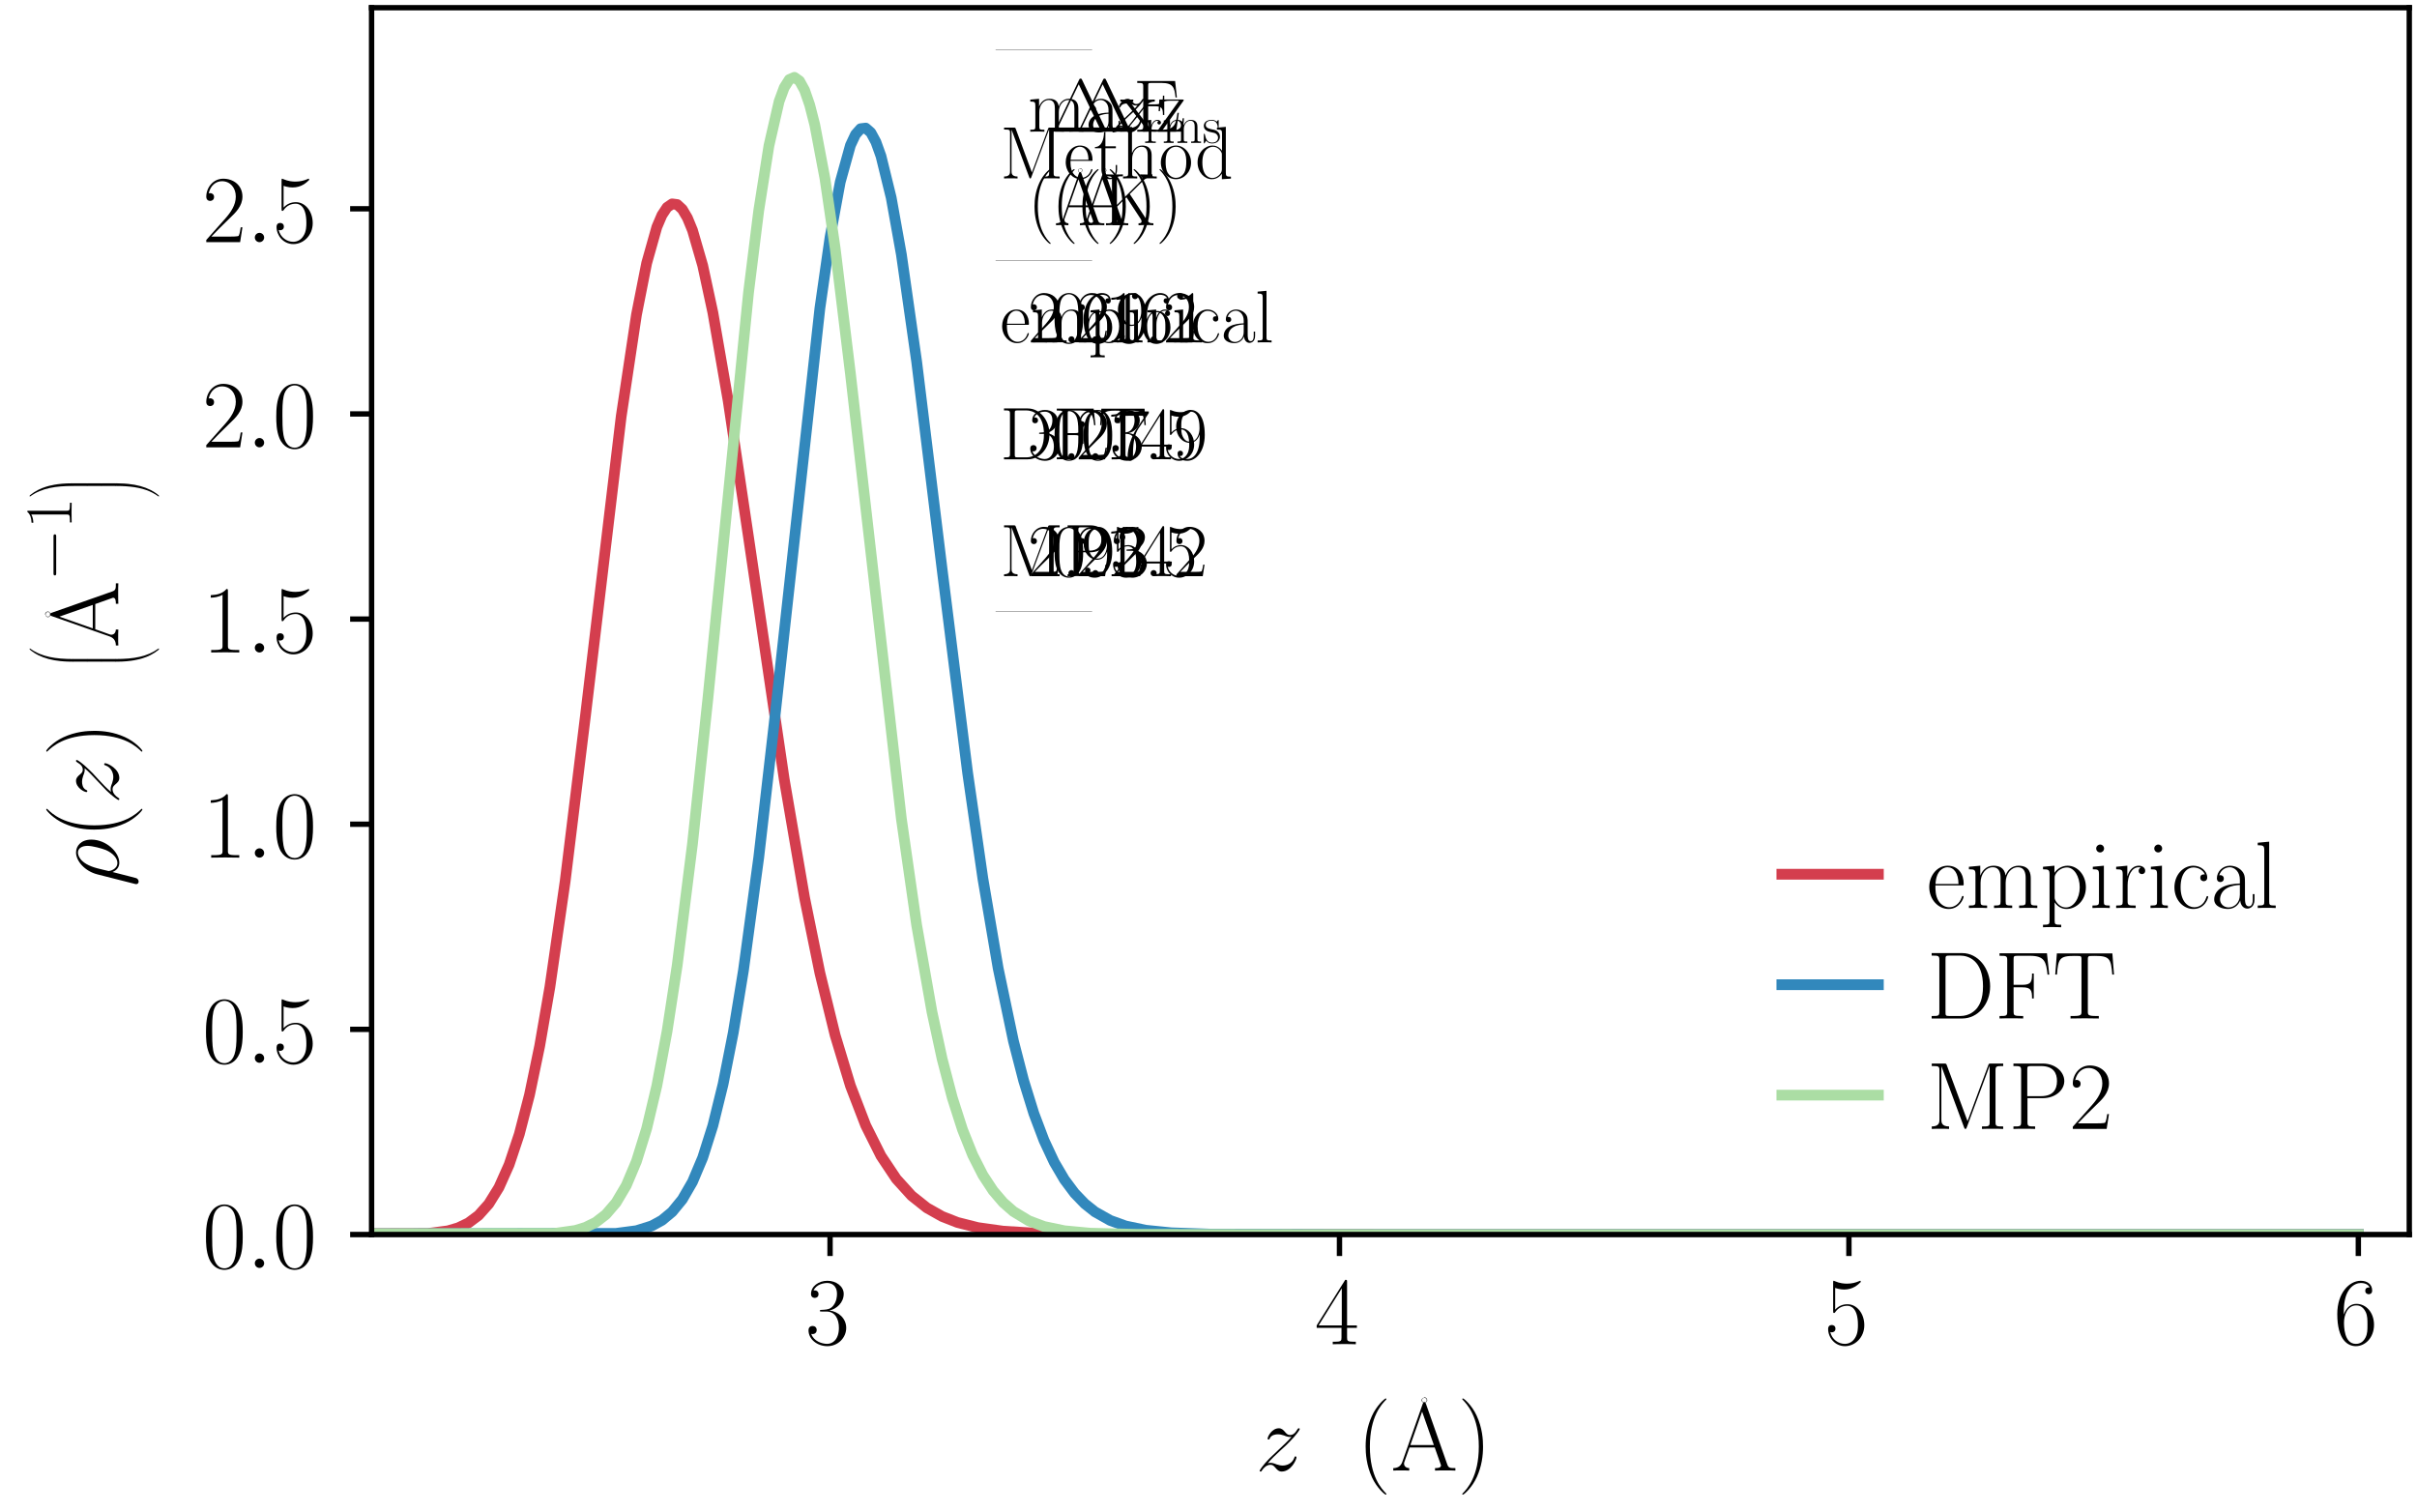 <?xml version="1.0" encoding="utf-8" standalone="no"?>
<!DOCTYPE svg PUBLIC "-//W3C//DTD SVG 1.1//EN"
  "http://www.w3.org/Graphics/SVG/1.1/DTD/svg11.dtd">
<!-- Created with matplotlib (https://matplotlib.org/) -->
<svg height="140.94pt" version="1.1" viewBox="0 0 225.292 140.94" width="225.292pt" xmlns="http://www.w3.org/2000/svg" xmlns:xlink="http://www.w3.org/1999/xlink">
 <defs>
  <style type="text/css">*{stroke-linecap:butt;stroke-linejoin:round;}</style>
 </defs>
 <g id="figure_1">
  <g id="patch_1">
   <path d="M 0 140.94 
L 225.292 140.94 
L 225.292 0 
L 0 0 
z
" style="fill:none;"/>
  </g>
  <g id="axes_1">
   <g id="patch_2">
    <path d="M 34.635 115.079 
L 224.572 115.079 
L 224.572 0.72 
L 34.635 0.72 
z
" style="fill:none;"/>
   </g>
   <g id="matplotlib.axis_1">
    <g id="xtick_1">
     <g id="line2d_1">
      <defs>
       <path d="M 0 0 
L 0 2 
" id="m9eafd8542d" style="stroke:#000000;stroke-width:0.5;"/>
      </defs>
      <g>
       <use style="stroke:#000000;stroke-width:0.5;" x="77.371" xlink:href="#m9eafd8542d" y="115.079"/>
      </g>
     </g>
     <g id="text_1">
      <!-- $\mathdefault{3}$ -->
      <g transform="translate(75.067 125.305)scale(0.09 -0.09)">
       <defs>
        <path d="M 22.094 34 
C 31 34 34.906 26.141 34.906 17.094 
C 34.906 5.031 28.5 0.391 22.703 0.391 
C 17.406 0.391 8.797 3.016 6.094 10.797 
C 6.594 10.594 7.094 10.594 7.594 10.594 
C 10 10.594 11.797 12.188 11.797 14.797 
C 11.797 17.688 9.594 19 7.594 19 
C 5.906 19 3.297 18.188 3.297 14.484 
C 3.297 5.234 12.297 -2 22.906 -2 
C 34 -2 42.5 6.75 42.5 16.984 
C 42.5 26.844 34.5 34 25 35.094 
C 32.594 36.672 39.906 43.375 39.906 52.391 
C 39.906 60.25 32 66 23 66 
C 13.906 66 5.906 60.344 5.906 52.297 
C 5.906 48.797 8.5 48.188 9.797 48.188 
C 11.906 48.188 13.703 49.484 13.703 52.094 
C 13.703 54.688 11.906 56 9.797 56 
C 9.406 56 8.906 56 8.5 55.797 
C 11.406 62.484 19.297 63.688 22.797 63.688 
C 26.297 63.688 32.906 61.969 32.906 52.297 
C 32.906 49.484 32.5 44.547 29.094 40.219 
C 26.094 36.391 22.703 36.188 19.406 35.891 
C 18.906 35.891 16.594 35.688 16.203 35.688 
C 15.5 35.594 15.094 35.5 15.094 34.797 
C 15.094 34.094 15.203 34 17.203 34 
z
" id="CMR17-51"/>
       </defs>
       <use transform="scale(0.996)" xlink:href="#CMR17-51"/>
      </g>
     </g>
    </g>
    <g id="xtick_2">
     <g id="line2d_2">
      <g>
       <use style="stroke:#000000;stroke-width:0.5;" x="124.855" xlink:href="#m9eafd8542d" y="115.079"/>
      </g>
     </g>
     <g id="text_2">
      <!-- $\mathdefault{4}$ -->
      <g transform="translate(122.551 125.305)scale(0.09 -0.09)">
       <defs>
        <path d="M 33.594 64.797 
C 33.594 66.891 33.5 67 31.703 67 
L 2 19.594 
L 2 17 
L 27.797 17 
L 27.797 7.188 
C 27.797 3.594 27.594 2.594 20.594 2.594 
L 18.703 2.594 
L 18.703 0 
C 21.906 0.188 27.297 0.188 30.703 0.188 
C 34.094 0.188 39.5 0.188 42.703 0 
L 42.703 2.594 
L 40.797 2.594 
C 33.797 2.594 33.594 3.594 33.594 7.188 
L 33.594 17 
L 43.797 17 
L 43.797 19.594 
L 33.594 19.594 
z
M 28.094 58.172 
L 28.094 19.594 
L 4 19.594 
z
" id="CMR17-52"/>
       </defs>
       <use transform="scale(0.996)" xlink:href="#CMR17-52"/>
      </g>
     </g>
    </g>
    <g id="xtick_3">
     <g id="line2d_3">
      <g>
       <use style="stroke:#000000;stroke-width:0.5;" x="172.34" xlink:href="#m9eafd8542d" y="115.079"/>
      </g>
     </g>
     <g id="text_3">
      <!-- $\mathdefault{5}$ -->
      <g transform="translate(170.036 125.305)scale(0.09 -0.09)">
       <defs>
        <path d="M 11.406 58.594 
C 12.406 58.188 16.5 56.891 20.703 56.891 
C 30 56.891 35.094 61.891 38 64.688 
C 38 65.484 38 66 37.406 66 
C 37.297 66 37.094 66 36.297 65.594 
C 32.797 64.094 28.703 63 23.703 63 
C 20.703 63 16.203 63.359 11.297 65.484 
C 10.203 66 10 66 9.906 66 
C 9.406 66 9.297 65.891 9.297 63.906 
L 9.297 34.859 
C 9.297 33.016 9.297 32.5 10.297 32.5 
C 10.797 32.5 11 32.703 11.5 33.422 
C 14.703 38.047 19.094 40 24.094 40 
C 27.594 40 35.094 37.734 35.094 20.203 
C 35.094 16.984 35.094 11.188 32.094 6.594 
C 29.594 2.484 25.703 0.391 21.406 0.391 
C 14.797 0.391 8.094 4.984 6.297 12.688 
C 6.703 12.594 7.5 12.391 7.906 12.391 
C 9.203 12.391 11.703 13.094 11.703 16.188 
C 11.703 18.891 9.797 20 7.906 20 
C 5.594 20 4.094 18.594 4.094 15.797 
C 4.094 7.094 11 -2 21.594 -2 
C 31.906 -2 41.703 6.891 41.703 19.797 
C 41.703 32.094 33.906 41.594 24.203 41.594 
C 19.094 41.594 14.797 39.688 11.406 36 
z
" id="CMR17-53"/>
       </defs>
       <use transform="scale(0.996)" xlink:href="#CMR17-53"/>
      </g>
     </g>
    </g>
    <g id="xtick_4">
     <g id="line2d_4">
      <g>
       <use style="stroke:#000000;stroke-width:0.5;" x="219.824" xlink:href="#m9eafd8542d" y="115.079"/>
      </g>
     </g>
     <g id="text_4">
      <!-- $\mathdefault{6}$ -->
      <g transform="translate(217.52 125.305)scale(0.09 -0.09)">
       <defs>
        <path d="M 10.594 34.344 
C 10.594 58 21.797 63.688 28.297 63.688 
C 30.406 63.688 35.5 63.266 37.5 59.094 
C 35.906 59.094 32.906 59.094 32.906 55.594 
C 32.906 52.891 35.094 52 36.5 52 
C 37.406 52 40.094 52.391 40.094 55.797 
C 40.094 62.297 35.094 66 28.203 66 
C 16.297 66 3.797 53.297 3.797 31.422 
C 3.797 4.016 15.094 -2 23.094 -2 
C 32.797 -2 42 6.734 42 20.234 
C 42 32.828 33.906 42 23.703 42 
C 17.594 42 13.094 37.969 10.594 30.922 
z
M 23.094 0.391 
C 10.797 0.391 10.797 18.938 10.797 22.656 
C 10.797 29.906 14.203 40.391 23.5 40.391 
C 25.203 40.391 30.094 40.391 33.406 33.438 
C 35.203 29.516 35.203 25.375 35.203 20.344 
C 35.203 14.906 35.203 10.875 33.094 6.844 
C 30.906 2.703 27.703 0.391 23.094 0.391 
z
" id="CMR17-54"/>
       </defs>
       <use transform="scale(0.996)" xlink:href="#CMR17-54"/>
      </g>
     </g>
    </g>
    <g id="text_5">
     <!-- $\alabel{z}{\angstrom}$ -->
     <g transform="translate(117.028 137.082)scale(0.09 -0.09)">
      <defs>
       <path d="M 12.703 7.594 
C 17 12.641 20.5 15.859 25.5 20.516 
C 31.5 25.891 34.094 28.469 35.5 30.031 
C 42.5 37.047 46 42.391 46 43.188 
C 46 44 45.203 44 45 44 
C 44.297 44 44.094 43.594 43.594 42.891 
C 41.094 38.594 38.703 37 36.094 37 
C 34 37 32.906 37.547 31 39.797 
C 28.906 42.297 27.203 44 24.297 44 
C 17 44 12.594 35.391 12.594 33.234 
C 12.594 32.922 12.703 32.297 13.594 32.297 
C 14.406 32.297 14.5 32.719 14.797 33.438 
C 16.5 37.297 21.297 37.734 23.203 37.734 
C 25.297 37.734 27.297 37.297 29.406 36.594 
C 33.203 34.984 34.797 34.984 35.797 34.984 
C 36.5 34.984 36.906 34.984 37.406 35.094 
C 34.094 31.062 28.703 26.094 24.203 21.859 
L 14.094 12.234 
C 8 5.938 4.297 0.5 4.297 -0.203 
C 4.297 -0.812 4.797 -1 5.406 -1 
C 6 -1 6.094 -0.906 6.797 0.297 
C 8.406 2.797 11.594 6 15.297 6 
C 17.406 6 18.406 5.562 20.406 3.297 
C 22.297 1.094 24 -1 27.203 -1 
C 37 -1 42.594 11.297 42.594 13.688 
C 42.594 14.094 42.5 14.719 41.5 14.719 
C 40.703 14.719 40.594 14.297 40.297 13.266 
C 38.094 7.188 32.203 5.25 28.297 5.25 
C 26.203 5.25 24.203 5.688 22.094 6.391 
C 18.094 8 17 8 15.703 8 
C 14.703 8 13.594 8 12.703 7.594 
z
" id="CMMI12-122"/>
       <path d="M 30.594 -24.406 
C 30.594 -24.312 30.594 -24.109 30.297 -23.812 
C 25.703 -19.109 13.406 -6.297 13.406 24.938 
C 13.406 56.172 25.5 68.875 30.406 73.891 
C 30.406 73.984 30.594 74.188 30.594 74.484 
C 30.594 74.797 30.297 75 29.906 75 
C 28.797 75 20.297 67.578 15.406 56.562 
C 10.406 45.453 9 34.656 9 25.047 
C 9 17.828 9.703 5.625 15.703 -7.297 
C 20.5 -17.703 28.703 -25 29.906 -25 
C 30.406 -25 30.594 -24.812 30.594 -24.406 
z
" id="CMR17-40"/>
       <path d="M 32.594 64 
C 29 63.328 25.406 60.875 25.406 56.453 
L 25.406 55.781 
C 25.906 51.922 29.5 49 33.594 49 
C 37.703 49 41.703 52.484 41.703 56.547 
L 41.703 57.297 
C 41.203 61.891 37.594 65 33.5 65 
C 33.203 64.094 32.906 64 32.594 64 
z
M 26.703 55.781 
L 26.703 56.453 
C 26.703 61 30 63.391 33.703 63.391 
C 37.406 63.391 39.906 60.891 40.406 57.5 
L 40.406 56.797 
C 40.406 52.391 37.094 50 33.406 50 
C 29.703 50 27.203 52.5 26.703 55.891 
z
" id="Computer_Modern_Roman-6"/>
       <path d="M 36.297 69.391 
C 35.797 70.688 35.594 71 34.594 71 
C 33.594 71 33.406 70.688 32.906 69.391 
L 11.703 9.062 
C 9.797 3.688 5.797 2.594 2.297 2.594 
L 2.297 0 
C 4.094 0.188 8.094 0.188 10 0.188 
C 12.5 0.188 16.5 0.188 18.906 0 
L 18.906 2.594 
C 14.203 2.797 13.5 5.969 13.5 7.172 
C 13.5 8.062 13.703 8.562 13.906 9.156 
L 19.203 24 
L 45.406 24 
L 51.406 7.078 
C 51.906 5.875 51.906 5.672 51.906 5.281 
C 51.906 2.594 47.594 2.594 45.703 2.594 
L 45.703 0 
C 48.594 0.188 53.797 0.188 56.906 0.188 
C 59.5 0.188 64.5 0.188 66.906 0 
L 66.906 2.594 
C 61.594 2.594 59.797 2.594 58.5 6.281 
z
M 32.297 61.312 
L 44.5 26.594 
L 20.094 26.594 
z
" id="CMR17-65"/>
       <path d="M 26.297 24.938 
C 26.297 32.141 25.594 44.359 19.594 57.266 
C 14.797 67.688 6.594 75 5.406 75 
C 5.094 75 4.703 74.891 4.703 74.391 
C 4.703 74.188 4.797 74.094 4.906 73.891 
C 9.703 68.875 21.906 56.172 21.906 25.047 
C 21.906 -6.188 9.797 -18.906 4.906 -23.906 
C 4.797 -24.109 4.703 -24.203 4.703 -24.406 
C 4.703 -24.906 5.094 -25 5.406 -25 
C 6.5 -25 15 -17.609 19.906 -6.594 
C 24.906 4.516 26.297 15.328 26.297 24.938 
z
" id="CMR17-41"/>
      </defs>
      <use transform="scale(0.996)" xlink:href="#CMMI12-122"/>
      <use transform="translate(105.103 0.003)scale(0.996)" xlink:href="#CMR17-40"/>
      <use transform="translate(162.946 52.703)scale(0.357)" xlink:href="#Computer_Modern_Roman-6"/>
      <use transform="translate(140.384 0)scale(0.996)" xlink:href="#CMR17-65"/>
      <use transform="translate(209.456 0.003)scale(0.996)" xlink:href="#CMR17-41"/>
     </g>
    </g>
   </g>
   <g id="matplotlib.axis_2">
    <g id="ytick_1">
     <g id="line2d_5">
      <defs>
       <path d="M 0 0 
L -2 0 
" id="m920f23c3af" style="stroke:#000000;stroke-width:0.5;"/>
      </defs>
      <g>
       <use style="stroke:#000000;stroke-width:0.5;" x="34.635" xlink:href="#m920f23c3af" y="115.079"/>
      </g>
     </g>
     <g id="text_6">
      <!-- $\mathdefault{0.0}$ -->
      <g transform="translate(18.86 118.192)scale(0.09 -0.09)">
       <defs>
        <path d="M 42 31.844 
C 42 37.969 41.906 48.422 37.703 56.453 
C 34 63.484 28.094 66 22.906 66 
C 18.094 66 12 63.781 8.203 56.562 
C 4.203 49.016 3.797 39.672 3.797 31.844 
C 3.797 26.109 3.906 17.375 7 9.734 
C 11.297 -0.609 19 -2 22.906 -2 
C 27.5 -2 34.5 -0.109 38.594 9.438 
C 41.594 16.375 42 24.5 42 31.844 
z
M 22.906 -0.406 
C 16.5 -0.406 12.703 5.125 11.297 12.75 
C 10.203 18.688 10.203 27.328 10.203 32.953 
C 10.203 40.688 10.203 47.109 11.5 53.234 
C 13.406 61.781 19 64.391 22.906 64.391 
C 27 64.391 32.297 61.672 34.203 53.438 
C 35.5 47.719 35.594 40.984 35.594 32.953 
C 35.594 26.422 35.594 18.375 34.406 12.453 
C 32.297 1.5 26.406 -0.406 22.906 -0.406 
z
" id="CMR17-48"/>
        <path d="M 18.406 4.797 
C 18.406 7.688 16 9.688 13.594 9.688 
C 10.703 9.688 8.703 7.297 8.703 4.891 
C 8.703 2 11.094 0 13.5 0 
C 16.406 0 18.406 2.391 18.406 4.797 
z
" id="CMMI12-58"/>
       </defs>
       <use transform="scale(0.996)" xlink:href="#CMR17-48"/>
       <use transform="translate(45.69 0)scale(0.996)" xlink:href="#CMMI12-58"/>
       <use transform="translate(72.788 0)scale(0.996)" xlink:href="#CMR17-48"/>
      </g>
     </g>
    </g>
    <g id="ytick_2">
     <g id="line2d_6">
      <g>
       <use style="stroke:#000000;stroke-width:0.5;" x="34.635" xlink:href="#m920f23c3af" y="95.955"/>
      </g>
     </g>
     <g id="text_7">
      <!-- $\mathdefault{0.5}$ -->
      <g transform="translate(18.86 99.069)scale(0.09 -0.09)">
       <use transform="scale(0.996)" xlink:href="#CMR17-48"/>
       <use transform="translate(45.69 0)scale(0.996)" xlink:href="#CMMI12-58"/>
       <use transform="translate(72.788 0)scale(0.996)" xlink:href="#CMR17-53"/>
      </g>
     </g>
    </g>
    <g id="ytick_3">
     <g id="line2d_7">
      <g>
       <use style="stroke:#000000;stroke-width:0.5;" x="34.635" xlink:href="#m920f23c3af" y="76.832"/>
      </g>
     </g>
     <g id="text_8">
      <!-- $\mathdefault{1.0}$ -->
      <g transform="translate(18.86 79.945)scale(0.09 -0.09)">
       <defs>
        <path d="M 26.594 63.797 
C 26.594 65.891 26.5 66 25.094 66 
C 21.203 61.359 15.297 59.891 9.703 59.688 
C 9.406 59.688 8.906 59.688 8.797 59.5 
C 8.703 59.297 8.703 59.094 8.703 57 
C 11.797 57 17 57.594 21 59.984 
L 21 7.297 
C 21 3.797 20.797 2.594 12.203 2.594 
L 9.203 2.594 
L 9.203 0 
C 14 0.094 19 0.188 23.797 0.188 
C 28.594 0.188 33.594 0.094 38.406 0 
L 38.406 2.594 
L 35.406 2.594 
C 26.797 2.594 26.594 3.688 26.594 7.297 
z
" id="CMR17-49"/>
       </defs>
       <use transform="scale(0.996)" xlink:href="#CMR17-49"/>
       <use transform="translate(45.69 0)scale(0.996)" xlink:href="#CMMI12-58"/>
       <use transform="translate(72.788 0)scale(0.996)" xlink:href="#CMR17-48"/>
      </g>
     </g>
    </g>
    <g id="ytick_4">
     <g id="line2d_8">
      <g>
       <use style="stroke:#000000;stroke-width:0.5;" x="34.635" xlink:href="#m920f23c3af" y="57.708"/>
      </g>
     </g>
     <g id="text_9">
      <!-- $\mathdefault{1.5}$ -->
      <g transform="translate(18.86 60.821)scale(0.09 -0.09)">
       <use transform="scale(0.996)" xlink:href="#CMR17-49"/>
       <use transform="translate(45.69 0)scale(0.996)" xlink:href="#CMMI12-58"/>
       <use transform="translate(72.788 0)scale(0.996)" xlink:href="#CMR17-53"/>
      </g>
     </g>
    </g>
    <g id="ytick_5">
     <g id="line2d_9">
      <g>
       <use style="stroke:#000000;stroke-width:0.5;" x="34.635" xlink:href="#m920f23c3af" y="38.585"/>
      </g>
     </g>
     <g id="text_10">
      <!-- $\mathdefault{2.0}$ -->
      <g transform="translate(18.86 41.698)scale(0.09 -0.09)">
       <defs>
        <path d="M 41.703 15.469 
L 39.906 15.469 
C 38.906 8.391 38.094 7.188 37.703 6.594 
C 37.203 5.797 30 5.797 28.594 5.797 
L 9.406 5.797 
C 13 9.688 20 16.766 28.5 24.938 
C 34.594 30.719 41.703 37.5 41.703 47.391 
C 41.703 59.188 32.297 66 21.797 66 
C 10.797 66 4.094 56.297 4.094 47.297 
C 4.094 43.391 7 42.891 8.203 42.891 
C 9.203 42.891 12.203 43.484 12.203 46.984 
C 12.203 50.094 9.594 51 8.203 51 
C 7.594 51 7 50.891 6.594 50.688 
C 8.5 59.188 14.297 63.391 20.406 63.391 
C 29.094 63.391 34.797 56.5 34.797 47.391 
C 34.797 38.703 29.703 31.219 24 24.734 
L 4.094 2.297 
L 4.094 0 
L 39.297 0 
z
" id="CMR17-50"/>
       </defs>
       <use transform="scale(0.996)" xlink:href="#CMR17-50"/>
       <use transform="translate(45.69 0)scale(0.996)" xlink:href="#CMMI12-58"/>
       <use transform="translate(72.788 0)scale(0.996)" xlink:href="#CMR17-48"/>
      </g>
     </g>
    </g>
    <g id="ytick_6">
     <g id="line2d_10">
      <g>
       <use style="stroke:#000000;stroke-width:0.5;" x="34.635" xlink:href="#m920f23c3af" y="19.461"/>
      </g>
     </g>
     <g id="text_11">
      <!-- $\mathdefault{2.5}$ -->
      <g transform="translate(18.86 22.574)scale(0.09 -0.09)">
       <use transform="scale(0.996)" xlink:href="#CMR17-50"/>
       <use transform="translate(45.69 0)scale(0.996)" xlink:href="#CMMI12-58"/>
       <use transform="translate(72.788 0)scale(0.996)" xlink:href="#CMR17-53"/>
      </g>
     </g>
    </g>
    <g id="text_12">
     <!-- $\alabel{\rho(z)}{\angstrom^{-1}}$ -->
     <g transform="translate(11.031 82.666)rotate(-90)scale(0.09 -0.09)">
      <defs>
       <path d="M 3.094 -16.953 
C 3 -17.438 2.797 -18.031 2.797 -18.609 
C 2.797 -20.109 4 -21.109 5.5 -21.109 
C 7 -21.109 8.406 -20.109 9 -18.719 
C 9.406 -17.828 12.203 -6.094 15.406 6.078 
C 17.406 1.094 21.094 -1 25 -1 
C 36.297 -1 49.094 12.969 49.094 28.031 
C 49.094 38.703 42.594 44 35.703 44 
C 26.906 44 16.203 34.906 12.906 21.641 
z
M 24.906 1 
C 18.094 1 16.406 8.875 16.406 10.078 
C 16.406 10.672 18.906 20.141 19.203 21.641 
C 24.297 41.5 34.094 41.984 35.594 41.984 
C 40.094 41.984 42.594 37.906 42.594 32.016 
C 42.594 26.938 39.906 17.047 38.203 12.859 
C 35.203 5.984 30 1 24.906 1 
z
" id="CMMI12-26"/>
       <path d="M 37.406 -177 
C 39.594 -177 40.203 -177 40.203 -175.609 
C 40.406 -105.469 48.5 -47.234 83.5 1.688 
C 84.203 2.594 84.203 2.797 84.203 2.984 
C 84.203 4 83.5 4 81.906 4 
C 80.297 4 80.094 4 79.906 3.797 
C 79.5 3.484 66.797 -11.125 56.703 -31.234 
C 43.5 -57.641 35.203 -87.969 31.5 -124.375 
C 31.203 -127.484 29.094 -148.297 29.094 -172 
L 29.094 -175.906 
C 29.203 -177 29.797 -177 31.906 -177 
z
" id="CMEX10-48"/>
       <path d="M 40.203 -1.703 
C 40.203 0.891 40.094 1 37.406 1 
L 31.906 1 
C 29.203 1 29.094 0.891 29.094 -1.703 
L 29.094 -58.312 
C 29.094 -60.906 29.203 -61.016 31.906 -61.016 
L 37.406 -61.016 
C 40.094 -61.016 40.203 -60.906 40.203 -58.312 
z
" id="CMEX10-66"/>
       <path d="M 31.906 5 
C 29.797 5 29.203 5 29.094 3.891 
L 29.094 -0.016 
C 29.094 -61.156 40 -96.969 43.094 -107.078 
C 49.906 -129.281 61 -152.703 77.703 -173.312 
C 79.203 -175.109 79.594 -175.609 80 -175.812 
C 80.203 -175.906 80.297 -176 81.906 -176 
C 83.5 -176 84.203 -176 84.203 -175 
C 84.203 -174.812 84.203 -174.609 83.594 -173.703 
C 50.297 -127.484 40.297 -71.859 40.203 3.594 
C 40.203 5 39.594 5 37.406 5 
z
" id="CMEX10-64"/>
       <path d="M 65.906 23 
C 67.594 23 69.406 23 69.406 25 
C 69.406 27 67.594 27 65.906 27 
L 11.797 27 
C 10.094 27 8.297 27 8.297 25 
C 8.297 23 10.094 23 11.797 23 
z
" id="CMSY10-0"/>
       <path d="M 58.297 -172 
C 58.297 -110.875 47.406 -75.062 44.297 -64.953 
C 37.5 -42.734 26.406 -19.328 9.703 1.281 
C 8.203 3.094 7.797 3.594 7.406 3.797 
C 7.203 3.891 7.094 4 5.5 4 
C 4 4 3.203 4 3.203 2.984 
C 3.203 2.797 3.203 2.594 4.5 0.781 
C 39.297 -47.844 47.094 -107.875 47.203 -175.609 
C 47.203 -177 47.797 -177 50 -177 
L 55.5 -177 
C 57.594 -177 58.203 -177 58.297 -175.906 
z
" id="CMEX10-49"/>
       <path d="M 58.297 -1.703 
C 58.297 0.891 58.203 1 55.5 1 
L 50 1 
C 47.297 1 47.203 0.891 47.203 -1.703 
L 47.203 -58.312 
C 47.203 -60.906 47.297 -61.016 50 -61.016 
L 55.5 -61.016 
C 58.203 -61.016 58.297 -60.906 58.297 -58.312 
z
" id="CMEX10-67"/>
       <path d="M 58.297 3.891 
C 58.203 5 57.594 5 55.5 5 
L 50 5 
C 47.797 5 47.203 5 47.203 3.594 
C 47.203 -6.719 47.094 -30.531 44.5 -55.453 
C 39.094 -107.172 25.797 -142.984 3.906 -173.703 
C 3.203 -174.609 3.203 -174.812 3.203 -175 
C 3.203 -176 4 -176 5.5 -176 
C 7.094 -176 7.297 -176 7.5 -175.812 
C 7.906 -175.5 20.594 -160.906 30.703 -140.797 
C 43.906 -114.375 52.203 -84.062 55.906 -47.641 
C 56.203 -44.547 58.297 -23.734 58.297 -0.016 
z
" id="CMEX10-65"/>
      </defs>
      <use transform="scale(0.996)" xlink:href="#CMMI12-26"/>
      <use transform="translate(50.314 0)scale(0.996)" xlink:href="#CMR17-40"/>
      <use transform="translate(85.595 0)scale(0.996)" xlink:href="#CMMI12-122"/>
      <use transform="translate(135.35 0)scale(0.996)" xlink:href="#CMR17-41"/>
      <use transform="translate(225.979 90.841)scale(0.248)" xlink:href="#CMEX10-48"/>
      <use transform="translate(225.979 47.215)scale(0.248)" xlink:href="#CMEX10-66"/>
      <use transform="translate(225.979 32.343)scale(0.248)" xlink:href="#CMEX10-66"/>
      <use transform="translate(225.979 17.47)scale(0.248)" xlink:href="#CMEX10-66"/>
      <use transform="translate(225.979 1.607)scale(0.248)" xlink:href="#CMEX10-64"/>
      <use transform="translate(270.229 52.703)scale(0.357)" xlink:href="#Computer_Modern_Roman-6"/>
      <use transform="translate(247.668 0)scale(0.996)" xlink:href="#CMR17-65"/>
      <use transform="translate(316.74 48.338)scale(0.697)" xlink:href="#CMSY10-0"/>
      <use transform="translate(370.981 48.338)scale(0.697)" xlink:href="#CMR17-49"/>
      <use transform="translate(403.463 90.841)scale(0.248)" xlink:href="#CMEX10-49"/>
      <use transform="translate(403.463 47.215)scale(0.248)" xlink:href="#CMEX10-67"/>
      <use transform="translate(403.463 32.343)scale(0.248)" xlink:href="#CMEX10-67"/>
      <use transform="translate(403.463 17.47)scale(0.248)" xlink:href="#CMEX10-67"/>
      <use transform="translate(403.463 1.607)scale(0.248)" xlink:href="#CMEX10-65"/>
     </g>
    </g>
   </g>
   <g id="line2d_11">
    <path clip-path="url(#p59bd6686d9)" d="M -1 115.079 
L 39.858 114.985 
L 41.757 114.732 
L 42.707 114.453 
L 43.657 113.999 
L 44.607 113.29 
L 45.556 112.225 
L 46.506 110.691 
L 47.456 108.564 
L 48.405 105.722 
L 49.355 102.058 
L 50.305 97.499 
L 51.254 92.016 
L 52.679 82.154 
L 54.578 66.662 
L 57.902 38.822 
L 59.327 29.337 
L 60.276 24.532 
L 61.226 21.163 
L 61.701 20.052 
L 62.176 19.333 
L 62.651 19.006 
L 63.125 19.067 
L 63.6 19.507 
L 64.075 20.314 
L 64.55 21.47 
L 65.5 24.748 
L 66.449 29.148 
L 67.874 37.363 
L 69.773 50.095 
L 73.097 72.633 
L 74.997 83.695 
L 76.421 90.685 
L 77.846 96.505 
L 79.27 101.208 
L 80.695 104.91 
L 82.119 107.753 
L 83.544 109.888 
L 84.968 111.458 
L 86.393 112.59 
L 87.817 113.393 
L 89.242 113.951 
L 91.141 114.433 
L 93.515 114.766 
L 96.839 114.971 
L 103.012 115.066 
L 131.978 115.079 
L 219.824 115.079 
L 219.824 115.079 
" style="fill:none;stroke:#d43e4e;stroke-linecap:square;"/>
   </g>
   <g id="line2d_12">
    <path clip-path="url(#p59bd6686d9)" d="M -1 115.079 
L 57.427 114.97 
L 59.327 114.72 
L 60.751 114.273 
L 61.701 113.753 
L 62.651 112.963 
L 63.6 111.806 
L 64.55 110.165 
L 65.5 107.913 
L 66.449 104.919 
L 67.399 101.065 
L 68.349 96.261 
L 69.298 90.458 
L 70.723 79.933 
L 72.148 67.577 
L 76.421 28.754 
L 77.371 22.117 
L 78.32 16.967 
L 79.27 13.546 
L 79.745 12.532 
L 80.22 11.997 
L 80.695 11.939 
L 81.17 12.355 
L 81.644 13.232 
L 82.119 14.552 
L 83.069 18.423 
L 84.019 23.724 
L 85.443 33.707 
L 87.817 53.078 
L 90.192 72.023 
L 91.616 81.901 
L 93.041 90.265 
L 94.465 97.045 
L 95.415 100.724 
L 96.365 103.788 
L 97.314 106.301 
L 98.264 108.332 
L 99.214 109.949 
L 100.163 111.221 
L 101.113 112.207 
L 102.063 112.963 
L 103.487 113.764 
L 104.912 114.279 
L 106.811 114.679 
L 109.185 114.919 
L 112.984 115.045 
L 123.906 115.079 
L 219.824 115.079 
L 219.824 115.079 
" style="fill:none;stroke:#3288bc;stroke-linecap:square;"/>
   </g>
   <g id="line2d_13">
    <path clip-path="url(#p59bd6686d9)" d="M -1 115.079 
L 51.729 114.969 
L 53.629 114.699 
L 54.578 114.41 
L 55.528 113.941 
L 56.478 113.208 
L 57.427 112.104 
L 58.377 110.5 
L 59.327 108.248 
L 60.276 105.197 
L 61.226 101.203 
L 62.176 96.149 
L 63.125 89.971 
L 64.55 78.632 
L 65.975 65.202 
L 69.773 27.262 
L 70.723 19.628 
L 71.673 13.587 
L 72.622 9.45 
L 73.097 8.162 
L 73.572 7.413 
L 74.047 7.208 
L 74.522 7.543 
L 74.997 8.405 
L 75.471 9.775 
L 75.946 11.627 
L 76.896 16.642 
L 77.846 23.134 
L 79.27 34.829 
L 84.019 76.329 
L 85.443 86.241 
L 86.868 94.32 
L 87.817 98.701 
L 88.767 102.336 
L 89.717 105.298 
L 90.666 107.671 
L 91.616 109.54 
L 92.566 110.989 
L 93.515 112.097 
L 94.465 112.93 
L 95.89 113.793 
L 97.314 114.329 
L 99.214 114.727 
L 101.588 114.95 
L 105.861 115.061 
L 122.006 115.079 
L 219.824 115.079 
L 219.824 115.079 
" style="fill:none;stroke:#abdda4;stroke-linecap:square;"/>
   </g>
   <g id="patch_3">
    <path d="M 34.635 115.079 
L 34.635 0.72 
" style="fill:none;stroke:#000000;stroke-linecap:square;stroke-linejoin:miter;stroke-width:0.5;"/>
   </g>
   <g id="patch_4">
    <path d="M 224.572 115.079 
L 224.572 0.72 
" style="fill:none;stroke:#000000;stroke-linecap:square;stroke-linejoin:miter;stroke-width:0.5;"/>
   </g>
   <g id="patch_5">
    <path d="M 34.635 115.079 
L 224.572 115.079 
" style="fill:none;stroke:#000000;stroke-linecap:square;stroke-linejoin:miter;stroke-width:0.5;"/>
   </g>
   <g id="patch_6">
    <path d="M 34.635 0.72 
L 224.572 0.72 
" style="fill:none;stroke:#000000;stroke-linecap:square;stroke-linejoin:miter;stroke-width:0.5;"/>
   </g>
   <g id="text_13">
    <!-- \renewcommand{\arraystretch}{1.25}\begin{tabular}{   m{25pt}  m{20pt}  m{20pt}  m{16pt} } \\\hline Method &amp; $\rm{max} \: z$  $ \: (\si{\angstrom})$ &amp; $\Delta z_{\rm{rms}}$ $ \: (\si{\angstrom})$ &amp; $\Delta$E $ \: (\si{\kelvin})$ \\\hline empirical &amp; 2.69 &amp; 0.161 &amp; 21.2 \\ DFT &amp; 3.07 &amp; 0.149 &amp; 23.5 \\  MP2 &amp; 2.93 &amp; 0.142 &amp; 25.5 \\\hline \end{tabular} -->
    <g transform="translate(92.803 27.11)scale(0.07 -0.07)">
     <defs>
      <path d="M 20.906 66.391 
C 20.297 67.891 20.203 68 18.094 68 
L 5.297 68 
L 5.297 65.391 
C 12.203 65.391 13.297 65.391 13.297 60.906 
L 13.297 9.75 
C 13.297 7.266 13.297 2.594 5.297 2.594 
L 5.297 0 
C 7.594 0.188 11.797 0.188 14.297 0.188 
C 16.797 0.188 21 0.188 23.297 0 
L 23.297 2.594 
C 15.297 2.594 15.297 7.266 15.297 9.75 
L 15.297 64.984 
L 15.406 64.984 
L 38.906 1.594 
C 39.297 0.594 39.5 0 40.297 0 
C 41.094 0 41.297 0.594 41.703 1.594 
L 65.406 65.484 
L 65.5 65.484 
L 65.5 7.078 
C 65.5 2.594 64.406 2.594 57.5 2.594 
L 57.5 0 
C 60.203 0.188 65.594 0.188 68.5 0.188 
C 71.406 0.188 76.906 0.188 79.594 0 
L 79.594 2.594 
C 72.703 2.594 71.594 2.594 71.594 7.078 
L 71.594 60.906 
C 71.594 65.391 72.703 65.391 79.594 65.391 
L 79.594 68 
L 66.906 68 
C 64.797 68 64.703 67.891 64.094 66.391 
L 42.5 8.062 
z
" id="CMR17-77"/>
      <path d="M 38.094 23.484 
C 38.5 23.891 38.5 24.094 38.5 25.094 
C 38.5 35.172 33.094 44 21.703 44 
C 11.094 44 2.703 33.984 2.703 21.781 
C 2.703 8.656 12.203 -1 22.797 -1 
C 34 -1 38.406 9.672 38.406 11.797 
C 38.406 12.5 37.797 12.5 37.594 12.5 
C 36.906 12.5 36.797 12.297 36.406 11.078 
C 34.203 4.219 28.703 0.797 23.5 0.797 
C 19.203 0.797 14.906 3.219 12.203 7.656 
C 9.094 12.797 9.094 18.75 9.094 23.484 
z
M 9.203 25 
C 9.906 39.234 17.594 42.391 21.594 42.391 
C 28.406 42.391 33 36.062 33.094 25 
z
" id="CMR17-101"/>
      <path d="M 15.094 40.391 
L 29.094 40.391 
L 29.094 43 
L 15.094 43 
L 15.094 62 
L 13.297 62 
C 13.094 51.438 9.594 42.188 1.094 41.984 
L 1.094 40.391 
L 9.797 40.391 
L 9.797 12.156 
C 9.797 10.234 9.797 -1 21.406 -1 
C 27.297 -1 30.703 4.812 30.703 12.25 
L 30.703 17.984 
L 28.906 17.984 
L 28.906 12.344 
C 28.906 5.422 26.203 0.797 22 0.797 
C 19.094 0.797 15.094 2.797 15.094 11.953 
z
" id="CMR17-116"/>
      <path d="M 41.5 30.531 
C 41.5 35.656 40.5 44 28.703 44 
C 20.5 44 16.5 37.375 15.297 34.047 
L 15.203 34.047 
L 15.203 69 
L 3.297 67.891 
L 3.297 65.297 
C 9.203 65.297 10.094 64.703 10.094 60.047 
L 10.094 6.922 
C 10.094 3.094 9.703 2.594 3.297 2.594 
L 3.297 0 
C 5.703 0.188 10.094 0.188 12.703 0.188 
C 15.297 0.188 19.797 0.188 22.203 0 
L 22.203 2.594 
C 15.797 2.594 15.406 3 15.406 6.922 
L 15.406 26.219 
C 15.406 35.453 21 42.391 28 42.391 
C 35.406 42.391 36.203 35.766 36.203 30.938 
L 36.203 6.922 
C 36.203 3.094 35.797 2.594 29.406 2.594 
L 29.406 0 
C 31.797 0.188 36.203 0.188 38.797 0.188 
C 41.406 0.188 45.906 0.188 48.297 0 
L 48.297 2.594 
C 41.906 2.594 41.5 3 41.5 6.922 
z
" id="CMR17-104"/>
      <path d="M 43.094 21.188 
C 43.094 34 33.797 44 22.906 44 
C 12 44 2.703 34 2.703 21.188 
C 2.703 8.594 12 -1 22.906 -1 
C 33.797 -1 43.094 8.594 43.094 21.188 
z
M 22.906 0.797 
C 18.203 0.797 14.203 3.594 11.906 7.5 
C 9.406 12 9.094 17.594 9.094 22 
C 9.094 26.188 9.297 31.391 11.906 35.891 
C 13.906 39.188 17.797 42.391 22.906 42.391 
C 27.406 42.391 31.203 39.891 33.594 36.391 
C 36.703 31.688 36.703 25.094 36.703 22 
C 36.703 18.094 36.5 12.094 33.797 7.297 
C 31 2.688 26.703 0.797 22.906 0.797 
z
" id="CMR17-111"/>
      <path d="M 29.203 67.891 
L 29.203 65.297 
C 35.094 65.297 36 64.703 36 60.047 
L 36 37.047 
C 35.594 37.547 31.5 44 23.406 44 
C 13.203 44 3.297 34.812 3.297 21.5 
C 3.297 8.266 12.594 -1 22.406 -1 
C 30.906 -1 35.297 5.641 35.797 6.344 
L 35.797 -1 
L 47.906 -0.203 
L 47.906 2.406 
C 42 2.406 41.094 3.016 41.094 7.859 
L 41.094 69 
z
M 35.797 11.906 
C 35.797 8.875 34 6.141 31.703 4.125 
C 28.297 1.094 24.906 0.594 23 0.594 
C 20.094 0.594 9.703 2.109 9.703 21.391 
C 9.703 41.188 21.297 42.391 23.906 42.391 
C 28.5 42.391 32.203 39.766 34.5 36.141 
C 35.797 34.016 35.797 33.703 35.797 31.891 
z
" id="CMR17-100"/>
      <path d="M 67.594 30.531 
C 67.594 35.562 66.703 44 54.797 44 
C 48 44 43.297 39.375 41.5 33.953 
L 41.406 33.953 
C 40.203 42.188 34.297 44 28.703 44 
C 20.797 44 16.703 37.875 15.203 33.844 
L 15.094 33.844 
L 15.094 44 
L 3.297 42.891 
L 3.297 40.281 
C 9.203 40.281 10.094 39.688 10.094 34.859 
L 10.094 6.922 
C 10.094 3.094 9.703 2.594 3.297 2.594 
L 3.297 0 
C 5.703 0.188 10.094 0.188 12.703 0.188 
C 15.297 0.188 19.797 0.188 22.203 0 
L 22.203 2.594 
C 15.797 2.594 15.406 3 15.406 6.922 
L 15.406 26.219 
C 15.406 35.453 21 42.391 28 42.391 
C 35.406 42.391 36.203 35.766 36.203 30.938 
L 36.203 6.922 
C 36.203 3.094 35.797 2.594 29.406 2.594 
L 29.406 0 
C 31.797 0.188 36.203 0.188 38.797 0.188 
C 41.406 0.188 45.906 0.188 48.297 0 
L 48.297 2.594 
C 41.906 2.594 41.5 3 41.5 6.922 
L 41.5 26.219 
C 41.5 35.453 47.094 42.391 54.094 42.391 
C 61.5 42.391 62.297 35.766 62.297 30.938 
L 62.297 6.922 
C 62.297 3.094 61.906 2.594 55.5 2.594 
L 55.5 0 
C 57.906 0.188 62.297 0.188 64.906 0.188 
C 67.5 0.188 72 0.188 74.406 0 
L 74.406 2.594 
C 68 2.594 67.594 3 67.594 6.922 
z
" id="CMR17-109"/>
      <path d="M 36 25.875 
C 36 32 36 35.547 31.797 39.594 
C 28.094 42.984 23.797 44 20.406 44 
C 12.5 44 6.797 37.625 6.797 30.891 
C 6.797 27.188 9.797 27 10.406 27 
C 11.703 27 14 27.797 14 30.594 
C 14 33.094 12.094 34.188 10.406 34.188 
C 10 34.188 9.5 34.094 9.203 34 
C 11.297 40.531 16.703 42.391 20.203 42.391 
C 25.203 42.391 30.703 37.828 30.703 29.297 
L 30.703 25.5 
C 24.797 25.297 17.703 24.5 12.094 21.453 
C 5.797 17.922 4 12.844 4 9 
C 4 1.203 13 -1 18.297 -1 
C 23.797 -1 28.906 2.109 31.094 7.891 
C 31.297 3.422 34.094 -0.609 38.5 -0.609 
C 40.594 -0.609 45.906 0.797 45.906 8.797 
L 45.906 14.469 
L 44.094 14.469 
L 44.094 8.703 
C 44.094 2.516 41.406 1.703 40.094 1.703 
C 36 1.703 36 6.969 36 11.438 
z
M 30.703 13.859 
C 30.703 5.047 24.5 0.594 19 0.594 
C 14 0.594 10.094 4.344 10.094 9 
C 10.094 12.047 11.406 17.406 17.203 20.656 
C 22 23.391 27.5 23.797 30.703 24 
z
" id="CMR17-97"/>
      <path d="M 26 23.297 
C 29 27.188 32.406 31.594 35.203 34.891 
C 38.5 38.688 42.297 40.297 46.703 40.391 
L 46.703 43 
C 45 42.891 41.5 42.797 39.703 42.797 
C 37 42.797 33.906 42.797 31.594 43 
L 31.594 40.391 
C 33 40.188 33.797 39.188 33.797 37.797 
C 33.797 36 32.797 34.891 32.297 34.188 
L 24.906 24.797 
L 16.094 36.297 
C 15.203 37.391 15.203 37.594 15.203 38.094 
C 15.203 39.297 16.203 40.297 17.906 40.391 
L 17.906 43 
C 15.5 42.797 11.203 42.797 8.703 42.797 
C 6 42.797 2.797 42.797 0.594 43 
L 0.594 40.391 
C 6 40.391 7.203 40 9.594 37 
L 21.094 22.094 
C 21.297 21.891 21.797 21.297 21.797 21 
C 21.797 20.594 13.094 9.891 12 8.5 
C 7.5 3.094 2.797 2.688 0.094 2.594 
L 0.094 0 
C 1.797 0.094 5.297 0.188 7.094 0.188 
C 9.094 0.188 13.5 0.188 15.297 0 
L 15.297 2.594 
C 14.703 2.688 13.094 2.891 13.094 5.188 
C 13.094 7 13.906 8.094 14.797 9.297 
L 23.094 19.5 
L 31.797 8.188 
C 32.594 7.094 33.797 5.594 33.797 4.891 
C 33.797 3.5 32.594 2.688 31 2.594 
L 31 0 
C 33.406 0.188 37.703 0.188 40.203 0.188 
C 42.906 0.188 46.094 0.188 48.297 0 
L 48.297 2.594 
C 43.297 2.594 41.797 2.797 39.406 5.891 
z
" id="CMR17-120"/>
      <path d="M 36.094 40.688 
C 36.906 41.688 36.906 41.891 36.906 42.094 
C 36.906 43 36.5 43 34.703 43 
L 4.297 43 
L 3.297 27.5 
L 5.094 27.5 
C 5.797 37.188 6.906 41.391 18.406 41.391 
L 30.594 41.391 
L 2 1.5 
C 2 0.094 2.094 0 4.203 0 
L 35.797 0 
L 37.203 18 
L 35.406 18 
C 34.594 6.891 33.297 1.797 21.094 1.797 
L 8.297 1.797 
z
" id="CMR17-122"/>
      <path d="M 40.594 69.297 
C 39.797 71 39.406 71 38.594 71 
C 37.406 71 37.297 70.797 36.594 69.391 
L 4.203 1.688 
C 4.094 1.5 3.703 0.594 3.703 0.5 
C 3.703 0.094 3.797 0 5.594 0 
L 71.5 0 
C 73.297 0 73.406 0.094 73.406 0.5 
C 73.406 0.594 73 1.5 72.906 1.688 
z
M 36.094 63.375 
L 63.797 5.594 
L 8.297 5.594 
z
" id="CMR17-1"/>
      <path d="M 15 23.703 
C 15 33.344 19.094 42.391 26.594 42.391 
C 27.297 42.391 28 42.297 28.703 41.984 
C 28.703 41.984 26.5 41.281 26.5 38.672 
C 26.5 36.266 28.406 35.266 29.906 35.266 
C 31.094 35.266 33.297 35.969 33.297 38.781 
C 33.297 41.984 30.094 44 26.703 44 
C 19.094 44 15.797 36.562 14.797 33.047 
L 14.703 33.047 
L 14.703 44 
L 3.094 42.891 
L 3.094 40.281 
C 9 40.281 9.906 39.688 9.906 34.859 
L 9.906 6.922 
C 9.906 3.094 9.5 2.594 3.094 2.594 
L 3.094 0 
C 5.5 0.188 10.094 0.188 12.703 0.188 
C 15.594 0.188 20.703 0.188 23.406 0 
L 23.406 2.594 
C 16.203 2.594 15 2.594 15 7.109 
z
" id="CMR17-114"/>
      <path d="M 30.906 42 
C 30.906 43.797 30.797 43.891 30.203 43.891 
C 29.797 43.891 29.703 43.797 28.5 42.297 
C 28.203 41.891 27.297 40.891 27 40.5 
C 23.797 43.891 19.297 44 17.594 44 
C 6.5 44 2.5 38.188 2.5 32.391 
C 2.5 23.391 12.703 21.297 15.594 20.688 
C 21.906 19.391 24.094 19 26.203 17.188 
C 27.5 16 29.703 13.797 29.703 10.188 
C 29.703 6 27.297 0.594 18.094 0.594 
C 9.406 0.594 6.297 7.188 4.5 16 
C 4.203 17.391 4.203 17.5 3.406 17.5 
C 2.594 17.5 2.5 17.391 2.5 15.391 
L 2.5 1 
C 2.5 -0.812 2.594 -0.906 3.203 -0.906 
C 3.703 -0.906 3.797 -0.812 4.297 0 
C 4.906 0.891 6.406 3.297 7 4.297 
C 9 1.594 12.5 -1 18.094 -1 
C 28 -1 33.297 4.391 33.297 12.188 
C 33.297 17.297 30.594 20 29.297 21.188 
C 26.297 24.297 22.797 25 18.594 25.797 
C 13.094 27 6.094 28.391 6.094 34.5 
C 6.094 37.094 7.5 42.594 17.594 42.594 
C 28.297 42.594 28.906 32.594 29.094 29.391 
C 29.203 28.891 29.703 28.797 30 28.797 
C 30.906 28.797 30.906 29.094 30.906 30.797 
z
" id="CMR17-115"/>
      <path d="M 60.703 25.219 
L 58.906 25.219 
C 56.703 10.562 55.406 2.594 37.797 2.594 
L 23.906 2.594 
C 19.906 2.594 19.703 3.094 19.703 6.484 
L 19.703 34 
L 29.094 34 
C 38.5 34 39.406 30.609 39.406 22.328 
L 41.203 22.328 
L 41.203 48.219 
L 39.406 48.219 
C 39.406 39.969 38.5 36.594 29.094 36.594 
L 19.703 36.594 
L 19.703 61.312 
C 19.703 64.703 19.906 65.188 23.906 65.188 
L 37.594 65.188 
C 53.094 65.188 54.906 59.031 56.297 45.828 
L 58.094 45.828 
L 55.703 67.797 
L 5.094 67.797 
L 5.094 65.188 
C 12 65.188 13.094 65.188 13.094 60.719 
L 13.094 7.078 
C 13.094 2.594 12 2.594 5.094 2.594 
L 5.094 0 
L 57.094 0 
z
" id="CMR17-69"/>
      <path d="M 36.906 41.703 
L 54.203 58.922 
C 57.797 62.406 61.594 65.188 67.203 65.391 
L 67.203 68 
C 65.203 67.891 62.703 67.797 60.703 67.797 
C 58 67.797 53.297 67.797 50.703 68 
L 50.703 65.391 
C 53.297 65.188 53.703 63.391 53.703 62.703 
C 53.703 62 53.297 60.906 52.906 60.312 
L 19.703 27.172 
L 19.703 60.906 
C 19.703 65.391 20.797 65.391 27.703 65.391 
L 27.703 68 
C 24.797 67.797 19.5 67.797 16.406 67.797 
C 13.297 67.797 8 67.797 5.094 68 
L 5.094 65.391 
C 12 65.391 13.094 65.391 13.094 60.906 
L 13.094 7.078 
C 13.094 2.594 12 2.594 5.094 2.594 
L 5.094 0 
C 8 0.188 13.297 0.188 16.406 0.188 
C 19.5 0.188 24.797 0.188 27.703 0 
L 27.703 2.594 
C 20.797 2.594 19.703 2.594 19.703 7.078 
L 19.703 24.688 
L 32.5 37.328 
L 51.406 8.469 
C 52 7.469 52.703 6.172 52.703 5.188 
C 52.703 2.594 49.906 2.594 48.594 2.594 
L 48.594 0 
C 51.797 0.188 56.406 0.188 59.703 0.188 
C 62.094 0.188 66.203 0.188 68.5 0 
L 68.5 2.594 
C 63.703 2.594 62.203 3.188 59.203 7.766 
z
" id="CMR17-75"/>
      <path d="M 22 -17.406 
C 15.594 -17.406 15.203 -17 15.203 -13.031 
L 15.203 5.938 
C 18.094 1.703 22.297 -1 27.594 -1 
C 37.594 -1 47.703 7.859 47.703 21.594 
C 47.703 34.312 39 44 28.703 44 
C 22.703 44 17.797 40.672 15 36.641 
L 15 44 
L 3.094 42.891 
L 3.094 40.266 
C 9 40.266 9.906 39.672 9.906 34.812 
L 9.906 -13.031 
C 9.906 -16.891 9.5 -17.406 3.094 -17.406 
L 3.094 -20 
C 5.5 -19.812 9.906 -19.812 12.5 -19.812 
C 15.094 -19.812 19.594 -19.812 22 -20 
z
M 15.203 31.484 
C 15.203 32.906 15.203 35.016 19.094 38.766 
C 19.594 39.156 23 42.188 28 42.188 
C 35.297 42.188 41.297 33 41.297 21.5 
C 41.297 9.984 34.906 0.594 27 0.594 
C 23.406 0.594 19.5 2.312 16.5 7.047 
C 15.203 9.281 15.203 9.875 15.203 11.5 
z
" id="CMR17-112"/>
      <path d="M 15.5 61.891 
C 15.5 64.094 13.703 66 11.406 66 
C 9.203 66 7.297 64.188 7.297 61.891 
C 7.297 59.688 9.094 57.797 11.406 57.797 
C 13.594 57.797 15.5 59.594 15.5 61.891 
z
M 3.797 42.891 
L 3.797 40.297 
C 9.406 40.297 10.203 39.688 10.203 34.859 
L 10.203 6.922 
C 10.203 3.094 9.797 2.594 3.406 2.594 
L 3.406 0 
C 5.797 0.188 10.094 0.188 12.594 0.188 
C 15 0.188 19.094 0.188 21.406 0 
L 21.406 2.594 
C 15.5 2.594 15.297 3.203 15.297 6.812 
L 15.297 44 
z
" id="CMR17-105"/>
      <path d="M 34.906 35 
C 33 35 30.203 35 30.203 31.484 
C 30.203 28.688 32.5 27.891 33.797 27.891 
C 34.5 27.891 37.406 28.188 37.406 31.688 
C 37.406 38.688 30.594 44 22.906 44 
C 12.297 44 3.297 34.391 3.297 21.547 
C 3.297 8.141 12.703 -1 22.906 -1 
C 35.297 -1 38.406 10.562 38.406 11.672 
C 38.406 12.078 38.297 12.375 37.594 12.375 
C 36.906 12.375 36.797 12.281 36.406 10.969 
C 33.797 2.812 28.094 0.797 23.797 0.797 
C 17.406 0.797 9.703 6.734 9.703 21.641 
C 9.703 36.844 17.094 42.188 23 42.188 
C 26.906 42.188 32.703 40.344 34.906 35 
z
" id="CMR17-99"/>
      <path d="M 15.297 69 
L 3.406 67.891 
L 3.406 65.297 
C 9.297 65.297 10.203 64.703 10.203 59.922 
L 10.203 6.859 
C 10.203 3.094 9.797 2.594 3.406 2.594 
L 3.406 0 
C 5.797 0.188 10.203 0.188 12.703 0.188 
C 15.297 0.188 19.703 0.188 22.094 0 
L 22.094 2.594 
C 15.703 2.594 15.297 2.984 15.297 6.859 
z
" id="CMR17-108"/>
      <path d="M 16.594 4.094 
C 16.594 6.594 14.594 8.188 12.5 8.188 
C 10.5 8.188 8.406 6.594 8.406 4.094 
C 8.406 1.594 10.406 0 12.5 0 
C 14.5 0 16.594 1.594 16.594 4.094 
z
" id="CMR17-46"/>
      <path d="M 35.203 29.234 
C 35.203 7 26.094 0.391 18.594 0.391 
C 16.297 0.391 10.703 0.672 8.406 4.391 
C 11 4 12.906 5.391 12.906 7.891 
C 12.906 10.594 10.703 11.5 9.297 11.5 
C 8.406 11.5 5.703 11.094 5.703 7.688 
C 5.703 1.062 11.594 -2 18.797 -2 
C 30.297 -2 42 10.391 42 32.656 
C 42 60.266 30.797 66 23.203 66 
C 13.297 66 3.797 57.25 3.797 43.75 
C 3.797 31.25 11.906 22 22.094 22 
C 30.5 22 34.203 29.844 35.203 33.156 
z
M 22.297 23.594 
C 19.594 23.594 15.797 24.094 12.703 30.141 
C 10.594 34.078 10.594 38.703 10.594 43.641 
C 10.594 49.594 10.594 53.719 13.406 58.156 
C 14.797 60.266 17.406 63.688 23.203 63.688 
C 35 63.688 35 45.453 35 41.422 
C 35 34.266 31.797 23.594 22.297 23.594 
z
" id="CMR17-57"/>
      <path d="M 5.203 68 
L 5.203 65.391 
C 12.094 65.391 13.203 65.391 13.203 60.906 
L 13.203 7.078 
C 13.203 2.594 12.094 2.594 5.203 2.594 
L 5.203 0 
L 37 0 
C 53.094 0 66 14.734 66 33.438 
C 66 52.25 53.297 68 37 68 
z
M 23.797 2.594 
C 19.797 2.594 19.594 3.094 19.594 6.469 
L 19.594 61.5 
C 19.594 64.891 19.797 65.391 23.797 65.391 
L 35 65.391 
C 43.297 65.391 58.594 60.516 58.594 33.438 
C 58.594 19.406 54.5 13.734 52.594 11.047 
C 50.203 7.969 44.5 2.594 35 2.594 
z
" id="CMR17-68"/>
      <path d="M 54.406 67.797 
L 5.094 67.797 
L 5.094 65.188 
C 12 65.188 13.094 65.188 13.094 60.672 
L 13.094 7.031 
C 13.094 2.594 12 2.594 5.094 2.594 
L 5.094 0 
C 8 0.188 13.594 0.188 16.703 0.188 
C 20.797 0.188 25.594 0.188 29.703 0 
L 29.703 2.594 
L 27.5 2.594 
C 19.906 2.594 19.703 3.578 19.703 7.125 
L 19.703 32.391 
L 28.703 32.391 
C 38 32.391 38.906 29.141 38.906 20.844 
L 40.703 20.844 
L 40.703 46.734 
L 38.906 46.734 
C 38.906 38.297 38 35 28.703 35 
L 19.703 35 
L 19.703 61.281 
C 19.703 64.688 19.906 65.188 23.906 65.188 
L 36.797 65.188 
C 51.906 65.188 53.594 58.969 55 45.625 
L 56.797 45.625 
z
" id="CMR17-70"/>
      <path d="M 62.203 67.688 
L 4.5 67.688 
L 2.797 45.688 
L 4.594 45.688 
C 5.906 62.203 7.297 65.094 22.703 65.094 
C 24.5 65.094 27.406 65.094 28.203 64.984 
C 30.094 64.688 30.094 63.5 30.094 61.203 
L 30.094 7.266 
C 30.094 3.688 29.797 2.594 21.5 2.594 
L 18.703 2.594 
L 18.703 0 
C 23.5 0.094 28.5 0.188 33.406 0.188 
C 38.297 0.188 43.297 0.094 48.094 0 
L 48.094 2.594 
L 45.297 2.594 
C 37 2.594 36.703 3.688 36.703 7.266 
L 36.703 61.203 
C 36.703 63.391 36.703 64.594 38.5 64.984 
C 39.297 65.094 42.203 65.094 44 65.094 
C 59.297 65.094 60.797 62.203 62.094 45.688 
L 63.906 45.688 
z
" id="CMR17-84"/>
      <path d="M 45.094 61.797 
L 45.094 64 
L 21.594 64 
C 9.906 64 9.703 65.094 9.297 67 
L 7.5 67 
L 4.594 48.5 
L 6.406 48.5 
C 6.703 50.406 7.406 55.5 8.594 57.391 
C 9.203 58.188 16.594 58.188 18.297 58.188 
L 40.297 58.188 
L 29.203 41.719 
C 21.797 30.641 16.703 15.672 16.703 2.594 
C 16.703 1.391 16.703 -2 20.297 -2 
C 23.906 -2 23.906 1.391 23.906 2.688 
L 23.906 7.281 
C 23.906 23.656 26.703 34.438 31.297 41.312 
z
" id="CMR17-55"/>
      <path d="M 19.797 32 
L 35.797 32 
C 48.703 32 58.094 40.359 58.094 49.797 
C 58.094 59.234 48.906 68 35.797 68 
L 5.203 68 
L 5.203 65.391 
C 12.094 65.391 13.203 65.391 13.203 60.922 
L 13.203 7.078 
C 13.203 2.594 12.094 2.594 5.203 2.594 
L 5.203 0 
C 8.094 0.188 13.406 0.188 16.5 0.188 
C 19.594 0.188 24.906 0.188 27.797 0 
L 27.797 2.594 
C 20.906 2.594 19.797 2.594 19.797 7.078 
z
M 19.594 34.094 
L 19.594 61.516 
C 19.594 64.891 19.797 65.391 23.797 65.391 
L 33.906 65.391 
C 46.797 65.391 50.5 58.047 50.5 49.797 
C 50.5 40.75 46.094 34.094 33.906 34.094 
z
" id="CMR17-80"/>
     </defs>
     <use transform="translate(5.978 149.639)scale(0.996)" xlink:href="#CMR17-77"/>
     <use transform="translate(90.665 149.639)scale(0.996)" xlink:href="#CMR17-101"/>
     <use transform="translate(131.15 149.639)scale(0.996)" xlink:href="#CMR17-116"/>
     <use transform="translate(166.431 149.639)scale(0.996)" xlink:href="#CMR17-104"/>
     <use transform="translate(217.326 149.639)scale(0.996)" xlink:href="#CMR17-111"/>
     <use transform="translate(265.619 149.639)scale(0.996)" xlink:href="#CMR17-100"/>
     <use transform="translate(42.839 211.906)scale(0.996)" xlink:href="#CMR17-109"/>
     <use transform="translate(119.759 211.906)scale(0.996)" xlink:href="#CMR17-97"/>
     <use transform="translate(165.449 211.906)scale(0.996)" xlink:href="#CMR17-120"/>
     <use transform="translate(213.742 211.906)scale(0.996)" xlink:href="#CMR17-122"/>
     <use transform="translate(42.839 87.373)scale(0.996)" xlink:href="#CMR17-40"/>
     <use transform="translate(100.682 140.076)scale(0.357)" xlink:href="#Computer_Modern_Roman-6"/>
     <use transform="translate(78.12 87.373)scale(0.996)" xlink:href="#CMR17-65"/>
     <use transform="translate(147.193 87.373)scale(0.996)" xlink:href="#CMR17-41"/>
     <use transform="translate(74.72 211.906)scale(0.996)" xlink:href="#CMR17-1"/>
     <use transform="translate(151.639 211.906)scale(0.996)" xlink:href="#CMMI12-122"/>
     <use transform="translate(196.955 196.962)scale(0.697)" xlink:href="#CMR17-114"/>
     <use transform="translate(221.652 196.962)scale(0.697)" xlink:href="#CMR17-109"/>
     <use transform="translate(275.495 196.962)scale(0.697)" xlink:href="#CMR17-115"/>
     <use transform="translate(74.72 87.373)scale(0.996)" xlink:href="#CMR17-40"/>
     <use transform="translate(132.562 140.076)scale(0.357)" xlink:href="#Computer_Modern_Roman-6"/>
     <use transform="translate(110.001 87.373)scale(0.996)" xlink:href="#CMR17-65"/>
     <use transform="translate(179.073 87.373)scale(0.996)" xlink:href="#CMR17-41"/>
     <use transform="translate(106.6 211.906)scale(0.996)" xlink:href="#CMR17-1"/>
     <use transform="translate(183.52 211.906)scale(0.996)" xlink:href="#CMR17-69"/>
     <use transform="translate(106.6 87.373)scale(0.996)" xlink:href="#CMR17-40"/>
     <use transform="translate(141.881 87.373)scale(0.996)" xlink:href="#CMR17-75"/>
     <use transform="translate(213.556 87.373)scale(0.996)" xlink:href="#CMR17-41"/>
     <use transform="translate(5.978 -68.692)scale(0.996)" xlink:href="#CMR17-101"/>
     <use transform="translate(46.463 -68.692)scale(0.996)" xlink:href="#CMR17-109"/>
     <use transform="translate(123.383 -68.692)scale(0.996)" xlink:href="#CMR17-112"/>
     <use transform="translate(174.278 -68.692)scale(0.996)" xlink:href="#CMR17-105"/>
     <use transform="translate(199.149 -68.692)scale(0.996)" xlink:href="#CMR17-114"/>
     <use transform="translate(234.43 -68.692)scale(0.996)" xlink:href="#CMR17-105"/>
     <use transform="translate(259.301 -68.692)scale(0.996)" xlink:href="#CMR17-99"/>
     <use transform="translate(299.787 -68.692)scale(0.996)" xlink:href="#CMR17-97"/>
     <use transform="translate(345.477 -68.692)scale(0.996)" xlink:href="#CMR17-108"/>
     <use transform="translate(42.839 -68.692)scale(0.996)" xlink:href="#CMR17-50"/>
     <use transform="translate(88.53 -68.692)scale(0.996)" xlink:href="#CMR17-46"/>
     <use transform="translate(113.401 -68.692)scale(0.996)" xlink:href="#CMR17-54"/>
     <use transform="translate(159.091 -68.692)scale(0.996)" xlink:href="#CMR17-57"/>
     <use transform="translate(74.72 -68.692)scale(0.996)" xlink:href="#CMR17-48"/>
     <use transform="translate(120.41 -68.692)scale(0.996)" xlink:href="#CMR17-46"/>
     <use transform="translate(145.281 -68.692)scale(0.996)" xlink:href="#CMR17-49"/>
     <use transform="translate(190.972 -68.692)scale(0.996)" xlink:href="#CMR17-54"/>
     <use transform="translate(236.662 -68.692)scale(0.996)" xlink:href="#CMR17-49"/>
     <use transform="translate(106.6 -68.692)scale(0.996)" xlink:href="#CMR17-50"/>
     <use transform="translate(152.291 -68.692)scale(0.996)" xlink:href="#CMR17-49"/>
     <use transform="translate(197.981 -68.692)scale(0.996)" xlink:href="#CMR17-46"/>
     <use transform="translate(222.852 -68.692)scale(0.996)" xlink:href="#CMR17-50"/>
     <use transform="translate(5.978 -224.358)scale(0.996)" xlink:href="#CMR17-68"/>
     <use transform="translate(76.371 -224.358)scale(0.996)" xlink:href="#CMR17-70"/>
     <use transform="translate(136.355 -224.358)scale(0.996)" xlink:href="#CMR17-84"/>
     <use transform="translate(42.839 -224.358)scale(0.996)" xlink:href="#CMR17-51"/>
     <use transform="translate(88.53 -224.358)scale(0.996)" xlink:href="#CMR17-46"/>
     <use transform="translate(113.401 -224.358)scale(0.996)" xlink:href="#CMR17-48"/>
     <use transform="translate(159.091 -224.358)scale(0.996)" xlink:href="#CMR17-55"/>
     <use transform="translate(74.72 -224.358)scale(0.996)" xlink:href="#CMR17-48"/>
     <use transform="translate(120.41 -224.358)scale(0.996)" xlink:href="#CMR17-46"/>
     <use transform="translate(145.281 -224.358)scale(0.996)" xlink:href="#CMR17-49"/>
     <use transform="translate(190.972 -224.358)scale(0.996)" xlink:href="#CMR17-52"/>
     <use transform="translate(236.662 -224.358)scale(0.996)" xlink:href="#CMR17-57"/>
     <use transform="translate(106.6 -224.358)scale(0.996)" xlink:href="#CMR17-50"/>
     <use transform="translate(152.291 -224.358)scale(0.996)" xlink:href="#CMR17-51"/>
     <use transform="translate(197.981 -224.358)scale(0.996)" xlink:href="#CMR17-46"/>
     <use transform="translate(222.852 -224.358)scale(0.996)" xlink:href="#CMR17-53"/>
     <use transform="translate(5.978 -380.024)scale(0.996)" xlink:href="#CMR17-77"/>
     <use transform="translate(90.665 -380.024)scale(0.996)" xlink:href="#CMR17-80"/>
     <use transform="translate(153.251 -380.024)scale(0.996)" xlink:href="#CMR17-50"/>
     <use transform="translate(42.839 -380.024)scale(0.996)" xlink:href="#CMR17-50"/>
     <use transform="translate(88.53 -380.024)scale(0.996)" xlink:href="#CMR17-46"/>
     <use transform="translate(113.401 -380.024)scale(0.996)" xlink:href="#CMR17-57"/>
     <use transform="translate(159.091 -380.024)scale(0.996)" xlink:href="#CMR17-51"/>
     <use transform="translate(74.72 -380.024)scale(0.996)" xlink:href="#CMR17-48"/>
     <use transform="translate(120.41 -380.024)scale(0.996)" xlink:href="#CMR17-46"/>
     <use transform="translate(145.281 -380.024)scale(0.996)" xlink:href="#CMR17-49"/>
     <use transform="translate(190.972 -380.024)scale(0.996)" xlink:href="#CMR17-52"/>
     <use transform="translate(236.662 -380.024)scale(0.996)" xlink:href="#CMR17-50"/>
     <use transform="translate(106.6 -380.024)scale(0.996)" xlink:href="#CMR17-50"/>
     <use transform="translate(152.291 -380.024)scale(0.996)" xlink:href="#CMR17-53"/>
     <use transform="translate(197.981 -380.024)scale(0.996)" xlink:href="#CMR17-46"/>
     <use transform="translate(222.852 -380.024)scale(0.996)" xlink:href="#CMR17-53"/>
     <path d="M 0 320.872 
L 128.518 320.872 
L 128.518 321.27 
L 0 321.27 
L 0 320.872 
z
"/>
     <path d="M 0 40.274 
L 128.518 40.274 
L 128.518 40.672 
L 0 40.672 
L 0 40.274 
z
"/>
     <path d="M 0 -427.123 
L 128.518 -427.123 
L 128.518 -426.725 
L 0 -426.725 
L 0 -427.123 
z
"/>
    </g>
   </g>
   <g id="legend_1">
    <g id="line2d_14">
     <path d="M 166.087 81.492 
L 175.087 81.492 
" style="fill:none;stroke:#d43e4e;stroke-linecap:square;"/>
    </g>
    <g id="line2d_15"/>
    <g id="text_14">
     <!-- empirical -->
     <g transform="translate(179.587 84.642)scale(0.09 -0.09)">
      <use transform="scale(0.996)" xlink:href="#CMR17-101"/>
      <use transform="translate(40.486 0)scale(0.996)" xlink:href="#CMR17-109"/>
      <use transform="translate(117.405 0)scale(0.996)" xlink:href="#CMR17-112"/>
      <use transform="translate(168.301 0)scale(0.996)" xlink:href="#CMR17-105"/>
      <use transform="translate(193.172 0)scale(0.996)" xlink:href="#CMR17-114"/>
      <use transform="translate(228.452 0)scale(0.996)" xlink:href="#CMR17-105"/>
      <use transform="translate(253.324 0)scale(0.996)" xlink:href="#CMR17-99"/>
      <use transform="translate(293.809 0)scale(0.996)" xlink:href="#CMR17-97"/>
      <use transform="translate(339.5 0)scale(0.996)" xlink:href="#CMR17-108"/>
     </g>
    </g>
    <g id="line2d_16">
     <path d="M 166.087 91.789 
L 175.087 91.789 
" style="fill:none;stroke:#3288bc;stroke-linecap:square;"/>
    </g>
    <g id="line2d_17"/>
    <g id="text_15">
     <!-- DFT -->
     <g transform="translate(179.587 94.939)scale(0.09 -0.09)">
      <use transform="scale(0.996)" xlink:href="#CMR17-68"/>
      <use transform="translate(70.394 0)scale(0.996)" xlink:href="#CMR17-70"/>
      <use transform="translate(130.377 0)scale(0.996)" xlink:href="#CMR17-84"/>
     </g>
    </g>
    <g id="line2d_18">
     <path d="M 166.087 102.085 
L 175.087 102.085 
" style="fill:none;stroke:#abdda4;stroke-linecap:square;"/>
    </g>
    <g id="line2d_19"/>
    <g id="text_16">
     <!-- MP2 -->
     <g transform="translate(179.587 105.235)scale(0.09 -0.09)">
      <use transform="scale(0.996)" xlink:href="#CMR17-77"/>
      <use transform="translate(84.687 0)scale(0.996)" xlink:href="#CMR17-80"/>
      <use transform="translate(147.273 0)scale(0.996)" xlink:href="#CMR17-50"/>
     </g>
    </g>
   </g>
  </g>
 </g>
 <defs>
  <clipPath id="p59bd6686d9">
   <rect height="114.359" width="189.938" x="34.635" y="0.72"/>
  </clipPath>
 </defs>
</svg>
